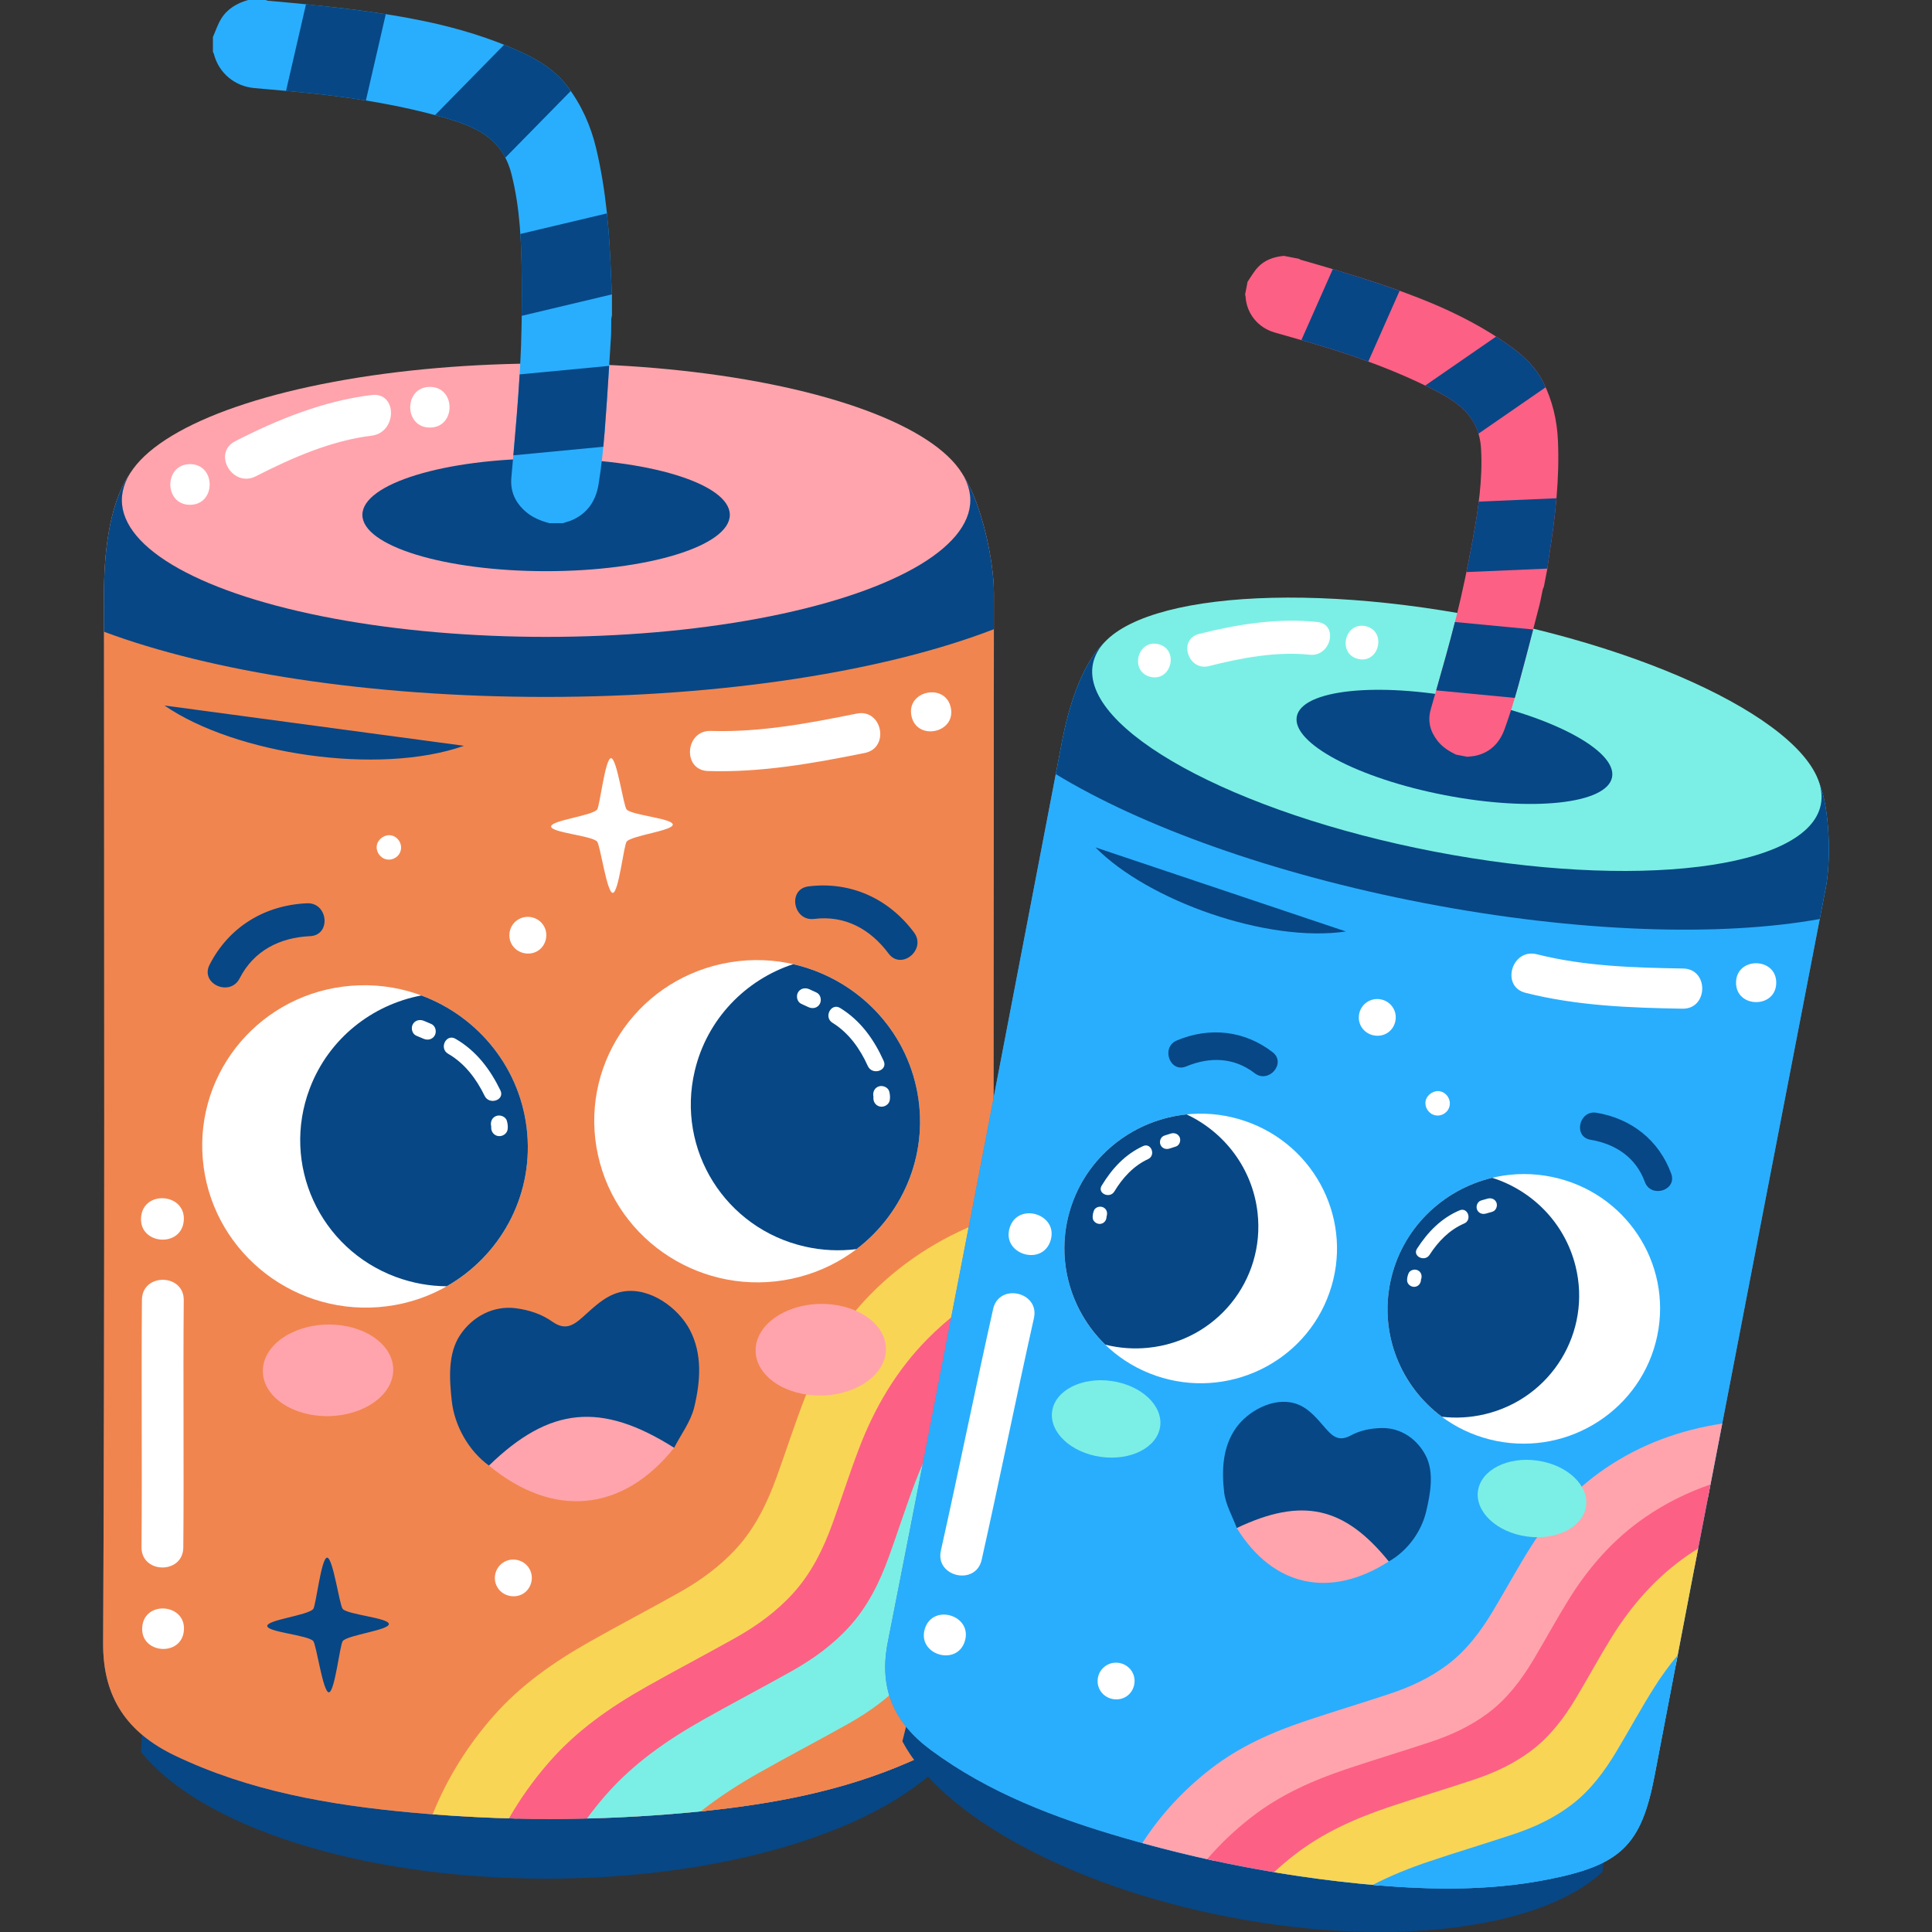 <?xml version="1.0" encoding="UTF-8"?>
<!-- Generator: Adobe Illustrator 26.0.1, SVG Export Plug-In . SVG Version: 6.00 Build 0)  -->
<svg xmlns="http://www.w3.org/2000/svg" xmlns:xlink="http://www.w3.org/1999/xlink" version="1.1" id="Capa_1" x="0px" y="0px" viewBox="0 0 512 512" style="enable-background:new 0 0 512 512;" xml:space="preserve" width="512" height="512">
<rect x="0" y="0" width="512" height="512" fill="#333333" stroke="none"/>
<g>
	<path style="fill:#074785;" d="M144.866,497.863c50.747,0,93.747-14.655,108.501-34.91c-1.06-10.186-3.514-22.291-6.667-29.091   c-4.584-9.899-19.171-2.968-23.823-12.69c-1.164,0.814-1.712,1.225-1.947,1.415c0.313-0.112-0.465,0.381,0,0   c-0.188,0.063-0.783,0.353-2.318,1.185c-5.351,2.929-11.006,5.161-16.681,6.829c-26.543,7.8-53.421,9.163-80.47,6.108   c-22.513-2.54-39.971,10.092-58.95-7.427c-4.333,8.92-14.932-4.782-19.249,4.007c-3.921,7.973-5.43,20.197-5.9,30.973   C52.988,483.834,95.22,497.863,144.866,497.863z"/>
	<path style="fill-rule:evenodd;clip-rule:evenodd;fill:#5E80B4;" d="M263.392,157.15c0.01-8.539-3.248-23.486-7.873-30.772   c-4.986-7.855-20.863-2.355-25.922-10.071c-1.269,0.647-1.864,0.968-2.12,1.122c0.345-0.083-0.506,0.303,0,0   c-0.203,0.052-0.851,0.279-2.522,0.945c-5.822,2.318-11.977,4.093-18.143,5.419c-28.877,6.195-58.125,7.273-87.55,4.848   c-24.496-2.015-43.496,8.011-64.139-5.9c-4.715,7.085-16.242-3.79-20.947,3.182c-5.456,8.098-6.62,21.727-6.615,31.386   c0.026,92.745,0.214,185.489-0.225,278.236c-0.068,14.394,6.437,23.659,19.046,29.697c19.625,9.4,40.927,13.099,62.615,15.096   c24.46,2.258,48.941,2.284,73.401,0.016c18.842-1.746,37.382-4.827,54.966-11.912c21.019-8.476,26.01-15.522,25.99-37.048   l-0.078-59.728C263.303,300.162,263.313,228.653,263.392,157.15z"/>
	<path style="fill-rule:evenodd;clip-rule:evenodd;fill:#F1854F;" d="M263.392,157.15c0.01-8.539-3.248-23.486-7.873-30.772   c-4.986-7.855-20.863-2.355-25.922-10.071c-1.269,0.647-1.864,0.968-2.12,1.122c0.345-0.083-0.506,0.303,0,0   c-0.203,0.052-0.851,0.279-2.522,0.945c-5.822,2.318-11.977,4.093-18.143,5.419c-28.877,6.195-58.125,7.273-87.55,4.848   c-24.496-2.015-43.496,8.011-64.139-5.9c-4.715,7.085-16.242-3.79-20.947,3.182c-5.456,8.098-6.62,21.727-6.615,31.386   c0.026,92.745,0.214,185.489-0.225,278.236c-0.068,14.394,6.437,23.659,19.046,29.697c19.625,9.4,40.927,13.099,62.615,15.096   c24.46,2.258,48.941,2.284,73.401,0.016c18.842-1.746,37.382-4.827,54.966-11.912c21.019-8.476,26.01-15.522,25.99-37.048   l-0.078-59.728C263.303,300.162,263.313,228.653,263.392,157.15z"/>
	<path style="fill:#074785;" d="M255.519,126.378c-4.986-7.855-20.863-2.355-25.922-10.071c-1.269,0.647-1.864,0.968-2.12,1.122   c0.345-0.083-0.506,0.303,0,0c-0.203,0.052-0.851,0.279-2.522,0.945c-5.822,2.318-11.977,4.093-18.143,5.419   c-28.877,6.195-58.125,7.273-87.55,4.848c-22.184-1.827-39.862,6.226-58.328-2.571c-2.939-0.165-5.853-0.507-8.766-1.097   c-5.513,1.639-14.091-4.829-17.991,0.95c-5.456,8.098-6.62,21.727-6.615,31.386c0,3.365,0,6.735,0,10.108   c28.35,10.578,70.253,17.276,117.027,17.276c47.751,0,90.437-6.98,118.797-17.947c0-3.195,0-6.398,0.005-9.596   C263.402,148.611,260.144,133.664,255.519,126.378z"/>
	<ellipse style="fill:#FFA4AC;" cx="144.72" cy="132.552" rx="112.422" ry="36.231"/>
	<path style="fill:#074785;" d="M193.41,136.441c0,8.244-21.797,14.927-48.69,14.927c-26.888,0-48.685-6.683-48.685-14.927   c0-8.246,21.797-14.929,48.685-14.929C171.613,121.512,193.41,128.195,193.41,136.441z"/>
	<path style="fill-rule:evenodd;clip-rule:evenodd;fill:#F9D555;" d="M230.818,342.887c-7.669,7.771-13.366,16.984-17.406,27.279   c-2.736,6.965-4.996,14.125-7.555,21.163c-2.501,6.892-5.638,13.42-10.546,18.84c-4.453,4.929-9.726,8.724-15.391,11.909   c-7.837,4.401-15.798,8.549-23.625,12.977c-9.418,5.325-18.299,11.473-25.608,19.816c-6.876,7.845-12.228,16.488-16.028,25.927   c7.466,0.582,14.942,0.979,22.408,1.141c3.242-5.615,7.241-10.784,11.883-15.564c5.962-6.145,13.057-10.63,20.393-14.692   c7.826-4.333,15.772-8.434,23.526-12.917c7.946-4.597,15.099-10.327,20.785-17.884c4.699-6.244,7.92-13.326,10.703-20.659   c2.856-7.529,5.534-15.141,8.505-22.62c5.764-14.478,15.449-25.024,29.122-31.469c0.439-0.206,0.872-0.4,1.305-0.595   c0.005-7.646,0.005-15.289,0.01-22.938C251.122,326.927,240.153,333.437,230.818,342.887z"/>
	<path style="fill-rule:evenodd;clip-rule:evenodd;fill:#FD6085;" d="M245.761,354.875c-8.113,8.218-13.94,18.051-18.106,28.974   c-2.506,6.573-4.641,13.3-7.038,19.92c-2.459,6.787-5.618,13.167-10.442,18.482c-4.443,4.884-9.69,8.661-15.313,11.815   c-7.842,4.401-15.804,8.554-23.63,12.979c-9.413,5.325-18.299,11.475-25.603,19.816c-4.135,4.72-7.711,9.727-10.745,15.018   c8.635,0.235,17.271,0.188,25.906-0.144c1.002-1.141,2.026-2.266,3.096-3.37c5.962-6.148,13.052-10.633,20.393-14.692   c7.826-4.333,15.778-8.434,23.52-12.914c7.957-4.6,15.11-10.33,20.795-17.89c4.699-6.241,7.92-13.326,10.703-20.654   c2.851-7.534,5.529-15.146,8.505-22.625c3.613-9.077,8.766-16.61,15.475-22.552c0.005-8.541,0.01-17.083,0.01-25.624   C256.97,345.041,251.101,349.479,245.761,354.875z"/>
	<path style="fill-rule:evenodd;clip-rule:evenodd;fill:#7BEFE5;" d="M263.313,397.044l-0.037-25.376   c0-3.49,0.005-6.986,0.005-10.476c-0.867,0.806-1.734,1.634-2.579,2.485c-8.113,8.218-13.94,18.054-18.111,28.971   c-2.506,6.573-4.636,13.303-7.032,19.921c-2.459,6.79-5.612,13.17-10.447,18.485c-4.438,4.887-9.685,8.654-15.313,11.815   c-7.837,4.399-15.799,8.552-23.62,12.976c-9.418,5.328-18.299,11.476-25.609,19.819c-1.78,2.031-3.446,4.119-5.023,6.257   c8.949-0.214,17.903-0.736,26.851-1.566c1.665-0.154,3.326-0.324,4.986-0.499c3.769-2.728,7.758-5.13,11.836-7.383   c7.826-4.331,15.772-8.432,23.52-12.916c7.951-4.597,15.104-10.327,20.795-17.887c4.694-6.236,7.92-13.326,10.703-20.656   c2.851-7.531,5.529-15.143,8.505-22.62C262.922,397.937,263.12,397.495,263.313,397.044z"/>
	<path style="fill-rule:evenodd;clip-rule:evenodd;fill:#F1854F;" d="M250.679,426.098c-2.49,6.855-5.607,13.35-10.463,18.754   c-4.469,4.973-9.779,8.797-15.475,11.993c-7.837,4.406-15.799,8.555-23.625,12.977c-5.378,3.049-10.572,6.377-15.412,10.215   c17.709-1.799,35.111-4.923,51.661-11.593c21.019-8.476,26.01-15.522,25.99-37.048l-0.052-37.215   c-1.916,3.438-3.603,7.022-5.07,10.758C255.503,411.9,253.237,419.061,250.679,426.098z"/>
	<path style="fill-rule:evenodd;clip-rule:evenodd;fill:#074785;" d="M43.59,186.969c26.559,3.568,52.977,7.121,79.389,10.677   C100.342,205.6,62.297,199.862,43.59,186.969z"/>
	<g>
		<path style="fill-rule:evenodd;clip-rule:evenodd;fill:#29AEFD;" d="M145.602,138.655c-2.302-0.627-4.49-1.48-6.312-3.088    c-2.736-2.404-4.109-5.294-3.77-9.061c0.862-9.674,1.77-19.354,2.303-29.052c0.428-7.91,0.532-15.853,0.454-23.781    c-0.084-9.246-0.439-18.506-2.731-27.533c-2.496-9.847-9.888-12.783-18.889-15.271c-10.473-2.892-21.16-4.696-31.942-5.9    c-5.754-0.642-11.528-1.11-17.297-1.626c-5.242-0.467-9.465-4.018-10.75-9.082c-0.047-0.172-0.157-0.329-0.24-0.491    c0-1.318,0-2.642,0-3.968c0.715-1.611,1.263-3.32,2.177-4.816C60.235,2.334,62.803,0.841,65.764,0c1.561,0,3.112,0,4.673,0    c0.167,0.063,0.339,0.17,0.517,0.186c2.631,0.248,5.268,0.462,7.899,0.723c11.293,1.125,22.57,2.378,33.691,4.712    c8.85,1.856,17.464,4.451,25.692,8.228c4.636,2.125,8.891,4.806,12.05,8.943c3.764,4.923,6.255,10.468,7.685,16.462    c2.684,11.238,3.587,22.703,3.973,34.218c0.052,1.498,0.152,2.997,0.23,4.49c0,1.866,0,3.738,0,5.607    c-0.063,0.36-0.172,0.726-0.183,1.091c-0.042,1.553,0.016,3.117-0.078,4.665c-0.532,8.372-1.018,16.746-1.676,25.107    c-0.365,4.644-0.867,9.291-1.608,13.89c-0.7,4.323-2.903,7.756-7.127,9.552c-0.773,0.329-1.603,0.525-2.402,0.781    C147.936,138.655,146.767,138.655,145.602,138.655z"/>
		<path style="fill-rule:evenodd;clip-rule:evenodd;fill:#074785;" d="M159.887,118.39c0.13-1.316,0.245-2.636,0.35-3.958    c0.46-5.819,0.835-11.645,1.196-17.474l-23.724,2.258c-0.428,7.155-1.029,14.303-1.665,21.45L159.887,118.39z"/>
		<path style="fill-rule:evenodd;clip-rule:evenodd;fill:#074785;" d="M162.173,78.011c0-0.013,0-0.029,0-0.049    c-0.078-1.493-0.178-2.992-0.23-4.49c-0.188-5.662-0.506-11.309-1.096-16.921l-22.956,5.451c0.256,3.879,0.35,7.777,0.386,11.671    c0.031,3.341,0.021,6.68-0.021,10.024L162.173,78.011z"/>
		<path style="fill-rule:evenodd;clip-rule:evenodd;fill:#074785;" d="M150.285,22.792c-3.159-4.137-7.414-6.819-12.05-8.943    c-1.535-0.705-3.086-1.357-4.647-1.984L115.29,30.509c0.459,0.123,0.914,0.235,1.368,0.36c7.513,2.078,13.888,4.48,17.245,10.927    l17.344-17.673C150.933,23.68,150.62,23.228,150.285,22.792z"/>
		<path style="fill-rule:evenodd;clip-rule:evenodd;fill:#074785;" d="M75.804,24.084c2.976,0.269,5.947,0.556,8.912,0.885    c4.093,0.457,8.181,1.005,12.248,1.663l5.268-22.875c-7.012-1.102-14.07-1.903-21.14-2.621L75.804,24.084z"/>
	</g>
	<path style="fill:#FFFFFF;" d="M166.073,214.531c-0.861-0.914-2.589-13.705-4.156-13.603c-1.582,0.107-2.95,12.791-3.686,13.629   c-1.472,1.673-12.264,2.861-12.18,4.487c0.094,1.621,10.692,2.391,12.186,3.973c0.835,0.882,2.595,13.708,4.166,13.609   c1.572-0.105,2.918-12.755,3.681-13.616c1.425-1.619,12.295-2.869,12.212-4.5C178.207,216.878,167.52,216.06,166.073,214.531z"/>
	<path style="fill:#FFFFFF;" d="M298.79,436.136c-0.856-0.908-2.59-13.702-4.156-13.598c-1.577,0.107-2.95,12.789-3.681,13.626   c-1.477,1.673-12.269,2.861-12.18,4.49c0.089,1.621,10.687,2.389,12.186,3.971c0.835,0.88,2.589,13.71,4.166,13.608   c1.572-0.102,2.913-12.747,3.676-13.614c1.425-1.621,12.3-2.871,12.212-4.498C310.923,438.49,300.236,437.673,298.79,436.136z"/>
	<path style="fill:#074785;" d="M90.835,426.401c-0.861-0.916-2.589-13.71-4.161-13.603c-1.577,0.107-2.945,12.789-3.676,13.624   c-1.477,1.676-12.269,2.864-12.18,4.49c0.089,1.619,10.687,2.389,12.186,3.97c0.83,0.882,2.589,13.71,4.161,13.609   c1.572-0.099,2.919-12.75,3.681-13.614c1.425-1.621,12.3-2.866,12.207-4.5C102.968,428.746,92.276,427.928,90.835,426.401z"/>
	<g>
		<path style="fill-rule:evenodd;clip-rule:evenodd;fill:#074785;" d="M129.579,388.398c-5.425-3.947-9.131-10.58-9.857-17.143    c-0.621-5.639-1.102-12.496,2.198-17.44c3.299-4.955,8.901-7.92,14.859-7.108c3.472,0.467,6.74,1.53,9.601,3.553    c3.911,2.767,6.161,0.488,9.194-2.253c2.871-2.595,5.748-5.156,9.721-5.766c7.017-1.086,14.441,4.339,17.506,10.16    c3.388,6.451,2.825,13.674,1.175,20.547c-0.914,3.777-3.498,7.166-5.325,10.729C161.62,378.22,145.211,379.303,129.579,388.398z"/>
		<path style="fill-rule:evenodd;clip-rule:evenodd;fill:#FFA4AC;" d="M129.579,388.398c16.08-15.624,29.754-16.942,49.071-4.722    C165.035,400.725,146.652,402.494,129.579,388.398z"/>
		<g>
			<g>
				<g>
					<g>
						<path style="fill-rule:evenodd;clip-rule:evenodd;fill:#FFFFFF;" d="M139.729,300.454        c1.994,23.523-15.637,44.096-39.387,45.949c-23.745,1.848-44.618-15.717-46.602-39.232        c-1.989-23.52,15.642-44.091,39.387-45.936C116.877,259.376,137.745,276.939,139.729,300.454z"/>
						<path style="fill-rule:evenodd;clip-rule:evenodd;fill:#074785;" d="M111.661,263.806        c-13.026,2.457-24.523,11.392-29.55,24.588c-7.68,20.108,2.537,42.498,22.805,50.016c4.438,1.637,8.99,2.438,13.475,2.462        c13.966-7.965,22.779-23.424,21.338-40.418C138.282,283.376,126.89,269.458,111.661,263.806z"/>
					</g>
					<g>
						<path style="fill-rule:evenodd;clip-rule:evenodd;fill:#FFFFFF;" d="M242.832,288.159        c5.064,23.058-9.711,45.764-33.012,50.724c-23.296,4.949-46.289-9.716-51.348-32.775c-5.07-23.05,9.716-45.756,33.007-50.714        C214.779,250.435,237.773,265.103,242.832,288.159z"/>
						<path style="fill-rule:evenodd;clip-rule:evenodd;fill:#074785;" d="M210.19,255.517        c-12.593,4.151-22.81,14.512-26.068,28.253c-4.965,20.939,8.092,41.799,29.185,46.581c4.61,1.052,9.23,1.235,13.679,0.679        c12.797-9.734,19.5-26.209,15.846-42.872C239.156,271.421,226.02,259.115,210.19,255.517z"/>
					</g>
					<path style="fill-rule:evenodd;clip-rule:evenodd;fill:#074785;" d="M242.236,247.13c-6.704-9.001-16.801-13.621-27.984-12.227       c-5.607,0.702-4.078,9.314,1.504,8.622c8.176-1.023,14.921,2.725,19.725,9.171C238.858,257.235,245.588,251.633,242.236,247.13       z"/>
					<path style="fill-rule:evenodd;clip-rule:evenodd;fill:#074785;" d="M81.359,239.377c-11.215,0.496-20.701,6.262-25.823,16.294       c-2.569,5.041,5.419,8.609,7.977,3.597c3.743-7.338,10.63-10.818,18.665-11.175C87.827,247.84,86.966,239.134,81.359,239.377z"/>
				</g>
			</g>
			<path style="fill:#FFA4AC;" d="M104.211,362.81c0.13,6.706-7.497,12.285-17.036,12.473c-9.539,0.19-17.38-5.083-17.516-11.786     c-0.131-6.706,7.492-12.29,17.041-12.475C96.233,350.828,104.075,356.107,104.211,362.81z"/>
			<path style="fill:#FFA4AC;" d="M234.791,357.347c0.141,6.701-7.492,12.282-17.026,12.47c-9.544,0.193-17.386-5.082-17.516-11.786     c-0.136-6.704,7.492-12.29,17.031-12.478C226.819,345.365,234.666,350.643,234.791,357.347z"/>
			<g>
				<path style="fill:#FFFFFF;" d="M132.613,288.955c-2.741-5.636-6.417-10.497-11.914-13.673c-2.475-1.428-4.401,2.545-1.963,3.963      c4.422,2.55,7.508,6.657,9.706,11.183C129.673,292.952,133.861,291.521,132.613,288.955z"/>
				<path style="fill:#FFFFFF;" d="M114.261,271.347c-0.658-0.266-1.295-0.551-1.942-0.822c-1.117-0.457-2.402-0.133-2.96,1.002      c-0.506,1.018-0.115,2.503,0.997,2.958c0.653,0.269,1.295,0.559,1.942,0.82c1.117,0.46,2.402,0.136,2.966-1      C115.77,273.279,115.368,271.804,114.261,271.347z"/>
				<g>
					<path style="fill:#FFFFFF;" d="M134.346,297.087c-0.298-1.169-1.759-1.725-2.814-1.352c-1.206,0.431-1.645,1.647-1.347,2.811       c0-0.026,0.005-0.039,0.005-0.073c-0.162,1.19,0.517,2.349,1.754,2.582c1.128,0.219,2.422-0.559,2.584-1.749       C134.633,298.515,134.544,297.852,134.346,297.087z"/>
					<path style="fill:#FFFFFF;" d="M130.164,298.535c0,0.037,0,0.073,0,0.107c0.005-0.026,0.016-0.057,0.016-0.099       C130.028,297.935,130.148,298.387,130.164,298.535z"/>
					<path style="fill:#FFFFFF;" d="M130.164,298.643C130.128,298.966,130.164,298.815,130.164,298.643L130.164,298.643z"/>
					<path style="fill:#FFFFFF;" d="M130.185,298.551v-0.005c-0.005-0.003-0.005-0.003-0.005-0.003       C130.185,298.551,130.185,298.551,130.185,298.551z"/>
				</g>
			</g>
			<g>
				<path style="fill:#FFFFFF;" d="M234.186,281.16c-2.574-5.714-6.109-10.679-11.507-14.016c-2.422-1.501-4.474,2.412-2.073,3.9      c4.339,2.684,7.304,6.873,9.377,11.463C231.131,285.068,235.361,283.758,234.186,281.16z"/>
				<path style="fill:#FFFFFF;" d="M216.361,263.023c-0.642-0.287-1.274-0.595-1.916-0.882c-1.096-0.488-2.396-0.206-2.997,0.911      c-0.527,1.01-0.177,2.498,0.919,2.989c0.637,0.292,1.274,0.595,1.921,0.88c1.102,0.496,2.391,0.206,2.986-0.911      C217.808,264.999,217.463,263.514,216.361,263.023z"/>
				<g>
					<path style="fill:#FFFFFF;" d="M235.684,289.336c-0.256-1.175-1.712-1.773-2.777-1.433c-1.217,0.394-1.692,1.603-1.431,2.772       c0-0.021,0.01-0.042,0.01-0.068c-0.193,1.18,0.449,2.357,1.676,2.634c1.128,0.248,2.438-0.491,2.637-1.678       C235.924,290.777,235.862,290.114,235.684,289.336z"/>
					<path style="fill:#FFFFFF;" d="M231.461,290.67c0.005,0.031,0.005,0.068,0,0.102c0.01-0.026,0.01-0.057,0.015-0.096       C231.34,290.062,231.445,290.516,231.461,290.67z"/>
					<path style="fill:#FFFFFF;" d="M231.461,290.772C231.413,291.096,231.455,290.939,231.461,290.772L231.461,290.772z"/>
					<path style="fill:#FFFFFF;" d="M231.476,290.683v-0.008l0,0C231.476,290.683,231.476,290.683,231.476,290.683z"/>
				</g>
			</g>
		</g>
	</g>
	<path style="fill:#074785;" d="M325.829,508.059c43.543,8.39,82.861,2.921,98.869-12.013c0.773-8.917,0.668-19.709-0.914-26.066   c-2.302-9.251-15.96-5.717-18.346-14.827c-1.138,0.506-1.666,0.767-1.901,0.89c0.287-0.034-0.465,0.25,0,0   c-0.178,0.029-0.736,0.175-2.187,0.639c-5.075,1.624-10.301,2.608-15.438,3.101c-24.068,2.305-47.359-0.966-70.055-8.059   c-18.9-5.902-35.972,2.052-49.359-16.119c-5.19,6.941-12.019-6.565-17.177,0.261c-4.678,6.192-7.998,16.433-10.181,25.601   C249.316,480.84,283.226,499.857,325.829,508.059z"/>
	<path style="fill-rule:evenodd;clip-rule:evenodd;fill:#5E80B4;" d="M483.84,235.312c1.415-7.317,1.096-20.688-1.671-27.702   c-2.986-7.565-17.506-5.469-20.581-12.925c-1.19,0.347-1.759,0.522-1.999,0.611c0.308-0.016-0.486,0.175,0,0   c-0.188,0.01-0.783,0.099-2.323,0.392c-5.378,1.031-10.948,1.538-16.462,1.653c-25.802,0.54-51.082-3.365-75.923-10.309   c-20.68-5.78-38.64-0.316-54.058-15.663c-5.216,5.299-13.313-5.939-18.498-0.731c-6.015,6.043-9.272,17.545-10.865,25.831   c-15.303,79.585-30.469,159.194-46.179,238.698c-2.438,12.34,1.618,21.364,11.434,28.631   c15.287,11.309,32.949,18.002,51.233,23.301c20.617,5.981,41.616,10.05,62.975,12.149c16.462,1.613,32.876,2.033,49.129-1.144   c19.438-3.793,24.883-9.016,28.423-27.491l9.815-51.256C460.126,358.007,471.952,296.653,483.84,235.312z"/>
	<path style="fill-rule:evenodd;clip-rule:evenodd;fill:#29AEFD;" d="M483.84,235.312c1.415-7.317,1.096-20.688-1.671-27.702   c-2.986-7.565-17.506-5.469-20.581-12.925c-1.19,0.347-1.759,0.522-1.999,0.611c0.308-0.016-0.486,0.175,0,0   c-0.188,0.01-0.783,0.099-2.323,0.392c-5.378,1.031-10.948,1.538-16.462,1.653c-25.802,0.54-51.082-3.365-75.923-10.309   c-20.68-5.78-38.64-0.316-54.058-15.663c-5.216,5.299-13.313-5.939-18.498-0.731c-6.015,6.043-9.272,17.545-10.865,25.831   c-15.303,79.585-30.469,159.194-46.179,238.698c-2.438,12.34,1.618,21.364,11.434,28.631   c15.287,11.309,32.949,18.002,51.233,23.301c20.617,5.981,41.616,10.05,62.975,12.149c16.462,1.613,32.876,2.033,49.129-1.144   c19.438-3.793,24.883-9.016,28.423-27.491l9.815-51.256C460.126,358.007,471.952,296.653,483.84,235.312z"/>
	<path style="fill:#074785;" d="M482.169,207.61c-2.986-7.565-17.506-5.469-20.581-12.925c-1.19,0.347-1.759,0.522-1.999,0.611   c0.308-0.016-0.486,0.175,0,0c-0.188,0.01-0.783,0.099-2.323,0.392c-5.378,1.031-10.948,1.538-16.462,1.653   c-25.802,0.54-51.082-3.365-75.923-10.309c-18.733-5.237-35.226-1.248-49.62-11.849c-2.496-0.629-4.939-1.397-7.346-2.386   c-4.996,0.493-11.288-6.476-15.59-2.159c-6.015,6.043-9.272,17.545-10.865,25.831c-0.558,2.895-1.112,5.782-1.665,8.677   c22.575,13.76,57.42,26.434,97.553,34.166c40.974,7.892,78.753,8.957,104.899,4.237c0.532-2.744,1.055-5.49,1.592-8.236   C485.255,227.995,484.936,214.625,482.169,207.61z"/>
	<path style="fill:#7BEFE5;" d="M482.545,213.173c-3.305,17.166-49.176,22.766-102.45,12.509   c-53.28-10.267-93.778-32.5-90.473-49.669c3.305-17.172,49.176-22.769,102.45-12.507   C445.346,173.768,485.855,196.007,482.545,213.173z"/>
	<path style="fill:#074785;" d="M427.214,205.976c-1.368,7.074-21.171,9.205-44.247,4.764c-23.066-4.443-40.66-13.783-39.303-20.858   c1.362-7.072,21.171-9.204,44.242-4.756C410.977,189.569,428.571,198.904,427.214,205.976z"/>
	<path style="fill-rule:evenodd;clip-rule:evenodd;fill:#FFA4AC;" d="M425.199,389.299c-7.873,5.398-14.284,12.36-19.453,20.529   c-3.493,5.521-6.62,11.293-9.977,16.908c-3.289,5.5-7.064,10.583-12.16,14.42c-4.641,3.495-9.794,5.879-15.182,7.675   c-7.445,2.483-14.969,4.725-22.408,7.228c-8.969,3.015-17.6,6.821-25.253,12.776c-7.189,5.594-13.214,12.12-18.038,19.594   c6.317,1.733,12.661,3.307,19.041,4.686c3.712-4.281,7.993-8.058,12.765-11.395c6.129-4.286,12.964-6.962,19.928-9.233   c7.435-2.425,14.927-4.631,22.314-7.194c7.586-2.629,14.665-6.367,20.795-11.909c5.064-4.579,9.001-10.123,12.598-15.958   c3.691-5.991,7.247-12.081,11.037-18.002c7.341-11.473,17.386-18.921,30.193-22.186c0.402-0.107,0.809-0.203,1.217-0.298   c1.263-6.563,2.532-13.12,3.796-19.675C445.252,378.959,434.763,382.736,425.199,389.299z"/>
	<path style="fill-rule:evenodd;clip-rule:evenodd;fill:#FD6085;" d="M436.032,402.053c-8.317,5.709-14.948,13.183-20.325,21.868   c-3.237,5.218-6.182,10.645-9.33,15.926c-3.237,5.414-6.996,10.371-12.019,14.13c-4.62,3.456-9.742,5.829-15.094,7.607   c-7.45,2.483-14.968,4.73-22.413,7.234c-8.959,3.012-17.595,6.821-25.243,12.776c-4.328,3.36-8.228,7.066-11.7,11.105   c7.367,1.631,14.786,3.012,22.246,4.161c1.044-0.815,2.114-1.613,3.216-2.386c6.129-4.284,12.958-6.962,19.928-9.233   c7.429-2.422,14.922-4.631,22.319-7.189c7.576-2.637,14.66-6.37,20.795-11.917c5.059-4.574,8.996-10.121,12.593-15.955   c3.696-5.986,7.247-12.076,11.037-18.002c4.605-7.192,10.27-12.802,17.01-16.788c1.415-7.33,2.83-14.66,4.239-21.991   C447.273,395.465,441.503,398.302,436.032,402.053z"/>
	<path style="fill-rule:evenodd;clip-rule:evenodd;fill:#F9D555;" d="M444.119,441.135l4.171-21.777   c0.574-2.997,1.154-5.996,1.728-8.988c-0.877,0.546-1.754,1.112-2.621,1.705c-8.317,5.709-14.948,13.185-20.33,21.863   c-3.237,5.226-6.177,10.648-9.33,15.934c-3.232,5.414-6.991,10.369-12.013,14.13c-4.615,3.456-9.742,5.827-15.094,7.607   c-7.45,2.483-14.968,4.725-22.414,7.234c-8.959,3.01-17.594,6.818-25.248,12.768c-1.859,1.446-3.634,2.963-5.341,4.54   c7.722,1.292,15.48,2.329,23.296,3.099c1.457,0.138,2.908,0.269,4.365,0.391c3.686-1.717,7.503-3.117,11.377-4.375   c7.429-2.428,14.927-4.634,22.314-7.197c7.586-2.631,14.666-6.361,20.795-11.911c5.059-4.576,8.996-10.126,12.598-15.96   c3.696-5.986,7.247-12.071,11.037-17.999C443.639,441.837,443.879,441.49,444.119,441.135z"/>
	<path style="fill-rule:evenodd;clip-rule:evenodd;fill:#29AEFD;" d="M428.477,463.974c-3.263,5.471-7.017,10.53-12.076,14.363   c-4.657,3.532-9.841,5.934-15.261,7.737c-7.455,2.48-14.968,4.73-22.413,7.228c-5.122,1.723-10.129,3.72-14.911,6.21   c15.491,1.386,30.939,1.585,46.237-1.407c19.438-3.793,24.883-9.016,28.423-27.491l6.114-31.934   c-2.214,2.629-4.255,5.427-6.129,8.39C434.962,452.592,431.84,458.359,428.477,463.974z"/>
	<path style="fill-rule:evenodd;clip-rule:evenodd;fill:#074785;" d="M290.316,224.571c22.194,7.453,44.273,14.867,66.353,22.278   C335.931,249.936,304.235,238.724,290.316,224.571z"/>
	<path style="fill-rule:evenodd;clip-rule:evenodd;fill:#FFFFFF;" d="M384.152,293.087c0.376-1.733-0.757-3.495-2.48-3.871   c-1.665-0.363-3.524,0.864-3.869,2.548c-0.329,1.673,0.809,3.412,2.49,3.788C382.032,295.946,383.776,294.831,384.152,293.087z"/>
	<path style="fill-rule:evenodd;clip-rule:evenodd;fill:#FFFFFF;" d="M106.221,225.27c0.371-1.731-0.757-3.501-2.485-3.871   c-1.66-0.368-3.519,0.864-3.858,2.548c-0.334,1.673,0.804,3.407,2.485,3.782C104.101,228.121,105.845,227.011,106.221,225.27z"/>
	<path style="fill-rule:evenodd;clip-rule:evenodd;fill:#FFFFFF;" d="M364.083,274.391c-2.684-0.514-4.391-2.979-3.905-5.636   c0.486-2.678,3.054-4.43,5.743-3.91c2.662,0.514,4.375,3.013,3.884,5.662C369.298,273.23,366.813,274.916,364.083,274.391z"/>
	<path style="fill-rule:evenodd;clip-rule:evenodd;fill:#FFFFFF;" d="M135.134,422.94c-2.684-0.514-4.391-2.981-3.911-5.639   c0.486-2.676,3.06-4.433,5.743-3.91c2.668,0.517,4.38,3.013,3.889,5.66C140.35,421.778,137.865,423.462,135.134,422.94z"/>
	<path style="fill-rule:evenodd;clip-rule:evenodd;fill:#FFFFFF;" d="M294.863,450.258c-2.678-0.512-4.386-2.979-3.905-5.633   c0.48-2.676,3.059-4.43,5.743-3.908c2.668,0.514,4.38,3.01,3.89,5.662C300.084,449.099,297.599,450.786,294.863,450.258z"/>
	<path style="fill-rule:evenodd;clip-rule:evenodd;fill:#FFFFFF;" d="M138.972,252.612c-2.678-0.514-4.386-2.978-3.905-5.638   c0.486-2.678,3.06-4.427,5.743-3.908c2.668,0.52,4.38,3.01,3.889,5.66C144.193,251.451,141.707,253.137,138.972,252.612z"/>
	<g>
		<path style="fill-rule:evenodd;clip-rule:evenodd;fill:#FD6085;" d="M385.828,199.977c-1.869-0.916-3.608-2.013-4.902-3.694    c-1.947-2.516-2.652-5.226-1.739-8.398c2.339-8.158,4.715-16.313,6.777-24.544c1.676-6.719,3.07-13.52,4.318-20.333    c1.457-7.946,2.678-15.947,2.214-24.076c-0.517-8.86-6.375-12.601-13.689-16.221c-8.505-4.213-17.375-7.529-26.429-10.343    c-4.834-1.504-9.706-2.858-14.571-4.252c-4.422-1.271-7.461-5.015-7.727-9.572c-0.005-0.154-0.078-0.306-0.12-0.46    c0.214-1.133,0.439-2.271,0.658-3.404c0.872-1.263,1.629-2.644,2.658-3.769c1.843-2.013,4.291-2.861,6.97-3.101    c1.337,0.261,2.673,0.514,4.004,0.775c0.141,0.083,0.266,0.203,0.412,0.243c2.219,0.65,4.448,1.271,6.662,1.929    c9.502,2.83,18.973,5.769,28.131,9.609c7.283,3.054,14.243,6.704,20.68,11.301c3.629,2.595,6.834,5.597,8.865,9.669    c2.412,4.85,3.634,10.019,3.869,15.394c0.449,10.092-0.674,20.075-2.245,30.02c-0.204,1.292-0.365,2.592-0.548,3.892    c-0.308,1.6-0.616,3.203-0.924,4.809c-0.11,0.303-0.271,0.592-0.339,0.906c-0.292,1.326-0.496,2.671-0.841,3.986    c-1.832,7.098-3.639,14.204-5.581,21.27c-1.081,3.926-2.282,7.829-3.676,11.65c-1.31,3.597-3.775,6.176-7.696,7.02    c-0.71,0.154-1.457,0.188-2.187,0.274C387.827,200.364,386.825,200.171,385.828,199.977z"/>
		<path style="fill-rule:evenodd;clip-rule:evenodd;fill:#074785;" d="M401.433,184.952c0.329-1.109,0.647-2.222,0.955-3.339    c1.352-4.916,2.637-9.857,3.916-14.796l-20.732-1.981c-1.545,6.067-3.242,12.097-4.97,18.122L401.433,184.952z"/>
		<path style="fill-rule:evenodd;clip-rule:evenodd;fill:#074785;" d="M410.068,150.684c0-0.016,0.005-0.029,0.005-0.042    c0.183-1.3,0.345-2.6,0.548-3.892c0.773-4.889,1.436-9.789,1.859-14.705l-20.597,0.885c-0.423,3.373-0.987,6.732-1.603,10.079    c-0.522,2.871-1.081,5.738-1.671,8.596L410.068,150.684z"/>
		<path style="fill-rule:evenodd;clip-rule:evenodd;fill:#074785;" d="M408.998,101.336c-2.031-4.072-5.237-7.074-8.865-9.669    c-1.201-0.854-2.423-1.671-3.66-2.462l-18.78,12.972c0.371,0.18,0.747,0.352,1.112,0.535c6.103,3.02,11.178,6.14,12.989,12.227    l17.803-12.295C409.405,102.202,409.212,101.767,408.998,101.336z"/>
		<path style="fill-rule:evenodd;clip-rule:evenodd;fill:#074785;" d="M344.875,90.137c2.506,0.723,5.007,1.457,7.502,2.232    c3.441,1.068,6.855,2.211,10.233,3.449l8.301-18.754c-5.837-2.107-11.757-3.96-17.709-5.743L344.875,90.137z"/>
	</g>
	<g>
		<path style="fill-rule:evenodd;clip-rule:evenodd;fill:#074785;" d="M368.04,413.8c4.902-2.733,8.646-7.87,9.91-13.245    c1.086-4.618,2.167-10.267-0.068-14.702c-2.245-4.448-6.604-7.476-11.627-7.406c-2.934,0.042-5.754,0.595-8.333,1.989    c-3.529,1.903-5.164-0.214-7.414-2.796c-2.114-2.446-4.255-4.863-7.492-5.769c-5.712-1.608-12.426,2.148-15.558,6.677    c-3.461,5.015-3.723,11.071-3.044,16.942c0.376,3.232,2.188,6.31,3.341,9.45C342.452,402.121,355.969,404.677,368.04,413.8z"/>
		<path style="fill-rule:evenodd;clip-rule:evenodd;fill:#FFA4AC;" d="M368.04,413.8c-11.789-14.595-23.009-17.065-40.285-8.86    C337.346,420.473,352.434,423.788,368.04,413.8z"/>
		<g>
			<g>
				<g>
					<g>
						<path style="fill-rule:evenodd;clip-rule:evenodd;fill:#FFFFFF;" d="M368.458,339.744        c-4.025,19.333,8.546,38.191,28.089,42.122c19.531,3.929,38.63-8.56,42.65-27.893c4.02-19.336-8.557-38.191-28.089-42.112        C391.571,307.928,372.478,320.414,368.458,339.744z"/>
						<path style="fill-rule:evenodd;clip-rule:evenodd;fill:#074785;" d="M395.455,312.131        c10.578,3.352,19.223,11.927,22.074,23.395c4.349,17.469-6.385,35.04-23.985,39.243c-3.843,0.914-7.706,1.12-11.434,0.689        c-10.797-8.022-16.561-21.745-13.653-35.714C371.376,325.708,382.241,315.289,395.455,312.131z"/>
					</g>
					<g>
						<path style="fill-rule:evenodd;clip-rule:evenodd;fill:#FFFFFF;" d="M284.067,319.153        c-6.526,18.641,3.461,38.99,22.314,45.448c18.848,6.458,39.423-3.404,45.939-22.048c6.537-18.633-3.456-38.974-22.299-45.443        C311.168,290.652,290.598,300.519,284.067,319.153z"/>
						<path style="fill-rule:evenodd;clip-rule:evenodd;fill:#074785;" d="M314.463,295.327c10.04,4.717,17.49,14.352,18.806,26.092        c2.015,17.889-10.922,33.897-28.924,35.748c-3.937,0.407-7.795,0.097-11.429-0.814c-9.648-9.369-13.559-23.727-8.849-37.199        C288.807,305.623,300.956,296.724,314.463,295.327z"/>
					</g>
					<path style="fill-rule:evenodd;clip-rule:evenodd;fill:#074785;" d="M311.889,275.725c8.661-3.628,17.902-2.652,25.358,3.112       c3.743,2.892-1.029,8.445-4.756,5.568c-5.445-4.216-11.899-4.391-18.106-1.799C310.02,284.439,307.561,277.539,311.889,275.725       z"/>
					<path style="fill-rule:evenodd;clip-rule:evenodd;fill:#074785;" d="M423.084,294.891c9.262,1.543,16.561,7.286,19.803,16.138       c1.629,4.441-5.367,6.602-6.991,2.18c-2.37-6.471-7.737-10.05-14.378-11.157C416.855,301.271,418.448,294.129,423.084,294.891z       "/>
				</g>
			</g>
			<path style="fill:#7BEFE5;" d="M391.675,395.107c-0.778,5.55,4.997,10.956,12.896,12.071c7.905,1.117,14.948-2.475,15.736-8.027     c0.778-5.555-4.986-10.961-12.896-12.076C399.512,385.955,392.463,389.549,391.675,395.107z"/>
			<path style="fill:#7BEFE5;" d="M278.825,374.007c-0.783,5.555,4.986,10.961,12.885,12.076c7.91,1.12,14.953-2.472,15.741-8.027     c0.783-5.558-4.986-10.959-12.891-12.076C286.656,364.862,279.613,368.457,278.825,374.007z"/>
			<g>
				<path style="fill:#FFFFFF;" d="M375.527,330.908c2.846-4.404,6.385-8.072,11.267-10.152c2.198-0.942,3.404,2.553,1.232,3.485      c-3.926,1.679-6.902,4.772-9.184,8.312C377.563,334.523,374.237,332.91,375.527,330.908z"/>
				<path style="fill:#FFFFFF;" d="M392.537,318.132c0.574-0.157,1.128-0.332,1.697-0.486c0.971-0.271,2.01,0.128,2.365,1.125      c0.308,0.903-0.167,2.094-1.133,2.36c-0.569,0.159-1.128,0.337-1.697,0.486c-0.971,0.274-2.005-0.13-2.36-1.13      C391.09,319.586,391.571,318.401,392.537,318.132z"/>
				<g>
					<path style="fill:#FFFFFF;" d="M373.266,337.486c0.365-0.94,1.634-1.256,2.475-0.835c0.955,0.478,1.201,1.53,0.835,2.469       c0-0.026,0-0.036,0-0.063c0.016,1.005-0.663,1.898-1.712,1.971c-0.961,0.065-1.958-0.713-1.969-1.72       C372.885,338.645,373.026,338.102,373.266,337.486z"/>
					<path style="fill:#FFFFFF;" d="M376.597,339.11c-0.005,0.034-0.016,0.063-0.021,0.091c0-0.021,0-0.05,0-0.086       C376.775,338.627,376.623,338.987,376.597,339.11z"/>
					<path style="fill:#FFFFFF;" d="M376.576,339.201C376.576,339.473,376.566,339.342,376.576,339.201L376.576,339.201z"/>
					<path style="fill:#FFFFFF;" d="M376.576,339.126v-0.005c0-0.005,0-0.005,0-0.005       C376.576,339.126,376.576,339.126,376.576,339.126z"/>
				</g>
			</g>
			<g>
				<path style="fill:#FFFFFF;" d="M291.95,314.209c2.715-4.482,6.15-8.252,10.969-10.481c2.167-1,3.472,2.459,1.326,3.451      c-3.869,1.788-6.751,4.973-8.933,8.578C294.096,317.764,290.718,316.255,291.95,314.209z"/>
				<path style="fill:#FFFFFF;" d="M308.584,300.942c0.564-0.175,1.117-0.365,1.681-0.535c0.961-0.298,2.005,0.068,2.391,1.055      c0.339,0.896-0.099,2.094-1.06,2.389c-0.564,0.177-1.117,0.368-1.686,0.538c-0.96,0.303-2.005-0.071-2.386-1.057      C307.179,302.438,307.618,301.24,308.584,300.942z"/>
				<g>
					<path style="fill:#FFFFFF;" d="M289.888,320.85c0.329-0.948,1.603-1.298,2.449-0.906c0.976,0.449,1.248,1.496,0.909,2.444       c0-0.018,0-0.034,0-0.06c0.047,1.002-0.611,1.913-1.655,2.018c-0.961,0.094-1.979-0.65-2.02-1.655       C289.543,322.024,289.663,321.476,289.888,320.85z"/>
					<path style="fill:#FFFFFF;" d="M293.26,322.385c-0.01,0.021-0.01,0.06-0.01,0.086c-0.005-0.024,0-0.055-0.005-0.083       C293.422,321.891,293.292,322.259,293.26,322.385z"/>
					<path style="fill:#FFFFFF;" d="M293.25,322.471C293.255,322.742,293.234,322.607,293.25,322.471L293.25,322.471z"/>
					<path style="fill:#FFFFFF;" d="M293.245,322.392v-0.005c0,0.002,0,0,0,0C293.245,322.392,293.245,322.392,293.245,322.392z"/>
				</g>
			</g>
		</g>
	</g>
	<path style="fill-rule:evenodd;clip-rule:evenodd;fill:#FFFFFF;" d="M98.478,104.685c-12.697,1.543-24.799,6.429-36.123,12.23   c-6.182,3.169-0.731,12.465,5.44,9.304c9.486-4.861,20.012-9.465,30.683-10.76C105.286,114.628,105.37,103.847,98.478,104.685z"/>
	<path style="fill-rule:evenodd;clip-rule:evenodd;fill:#FFFFFF;" d="M113.927,102.531c-6.954,0-6.954,10.776,0,10.776   C120.871,113.307,120.871,102.531,113.927,102.531z"/>
	<path style="fill-rule:evenodd;clip-rule:evenodd;fill:#FFFFFF;" d="M50.352,123.003c-6.949,0-6.949,10.776,0,10.776   C57.301,133.778,57.301,123.003,50.352,123.003z"/>
	<path style="fill-rule:evenodd;clip-rule:evenodd;fill:#FFFFFF;" d="M349.093,164.835c-10.52-1.104-21.176,0.595-31.372,3.177   c-5.571,1.412-2.892,9.912,2.663,8.507c8.547-2.167,17.876-3.931,26.715-3.005C352.743,174.108,354.8,165.431,349.093,164.835z"/>
	<path style="fill-rule:evenodd;clip-rule:evenodd;fill:#FFFFFF;" d="M361.937,165.95c-5.597-1.284-7.591,7.401-1.989,8.685   C365.544,175.922,367.539,167.234,361.937,165.95z"/>
	<path style="fill-rule:evenodd;clip-rule:evenodd;fill:#FFFFFF;" d="M306.919,170.698c-5.597-1.282-7.591,7.406-1.989,8.688   C310.526,180.67,312.521,171.983,306.919,170.698z"/>
	<g>
		<path style="fill-rule:evenodd;clip-rule:evenodd;fill:#FFFFFF;" d="M48.702,323.481c0.58-7.294-10.729-8.197-11.314-0.903    C36.798,329.872,48.112,330.777,48.702,323.481z"/>
		<path style="fill-rule:evenodd;clip-rule:evenodd;fill:#FFFFFF;" d="M48.577,410.091c0.198-21.844-0.078-43.678,0.12-65.52    c0.063-7.142-11.022-7.249-11.084-0.105c-0.193,21.839,0.078,43.678-0.115,65.52C37.435,417.131,48.519,417.239,48.577,410.091z"/>
		<path style="fill-rule:evenodd;clip-rule:evenodd;fill:#FFFFFF;" d="M48.738,432.068c0.569-7.127-10.484-8.012-11.047-0.882    C37.122,438.307,48.169,439.193,48.738,432.068z"/>
	</g>
	<g>
		<path style="fill-rule:evenodd;clip-rule:evenodd;fill:#FFFFFF;" d="M278.428,328.694c2.099-7.009-8.771-10.264-10.875-3.255    C265.459,332.451,276.324,335.706,278.428,328.694z"/>
		<path style="fill-rule:evenodd;clip-rule:evenodd;fill:#FFFFFF;" d="M260.155,413.354c4.772-21.314,9.079-42.723,13.846-64.037    c1.561-6.973-9.251-9.398-10.812-2.428c-4.767,21.314-9.084,42.731-13.846,64.04C247.781,417.907,258.599,420.332,260.155,413.354    z"/>
		<path style="fill-rule:evenodd;clip-rule:evenodd;fill:#FFFFFF;" d="M255.706,434.877c2.047-6.85-8.568-10.027-10.625-3.182    C243.04,438.545,253.655,441.722,255.706,434.877z"/>
	</g>
	<g>
		<path style="fill-rule:evenodd;clip-rule:evenodd;fill:#FFFFFF;" d="M446.051,256.666c-13.052-0.222-26.047-0.574-38.765-3.775    c-6.657-1.676-9.664,8.547-3.002,10.22c13.648,3.441,27.582,3.965,41.585,4.203C452.739,267.429,452.917,256.778,446.051,256.666z    "/>
		<path style="fill-rule:evenodd;clip-rule:evenodd;fill:#FFFFFF;" d="M470.72,260.511c0.115-6.868-10.536-7.048-10.65-0.18    C459.954,267.2,470.605,267.374,470.72,260.511z"/>
	</g>
	<g>
		<path style="fill-rule:evenodd;clip-rule:evenodd;fill:#FFFFFF;" d="M227.059,189.107c-12.802,2.574-25.562,5.007-38.677,4.597    c-6.855-0.217-7.612,10.413-0.747,10.627c14.065,0.439,27.791-2.021,41.522-4.78C235.893,198.194,233.789,187.753,227.059,189.107    z"/>
		<path style="fill-rule:evenodd;clip-rule:evenodd;fill:#FFFFFF;" d="M251.984,187.593c-1.357-6.733-11.799-4.636-10.447,2.099    C242.894,196.43,253.336,194.326,251.984,187.593z"/>
	</g>
</g>















</svg>
